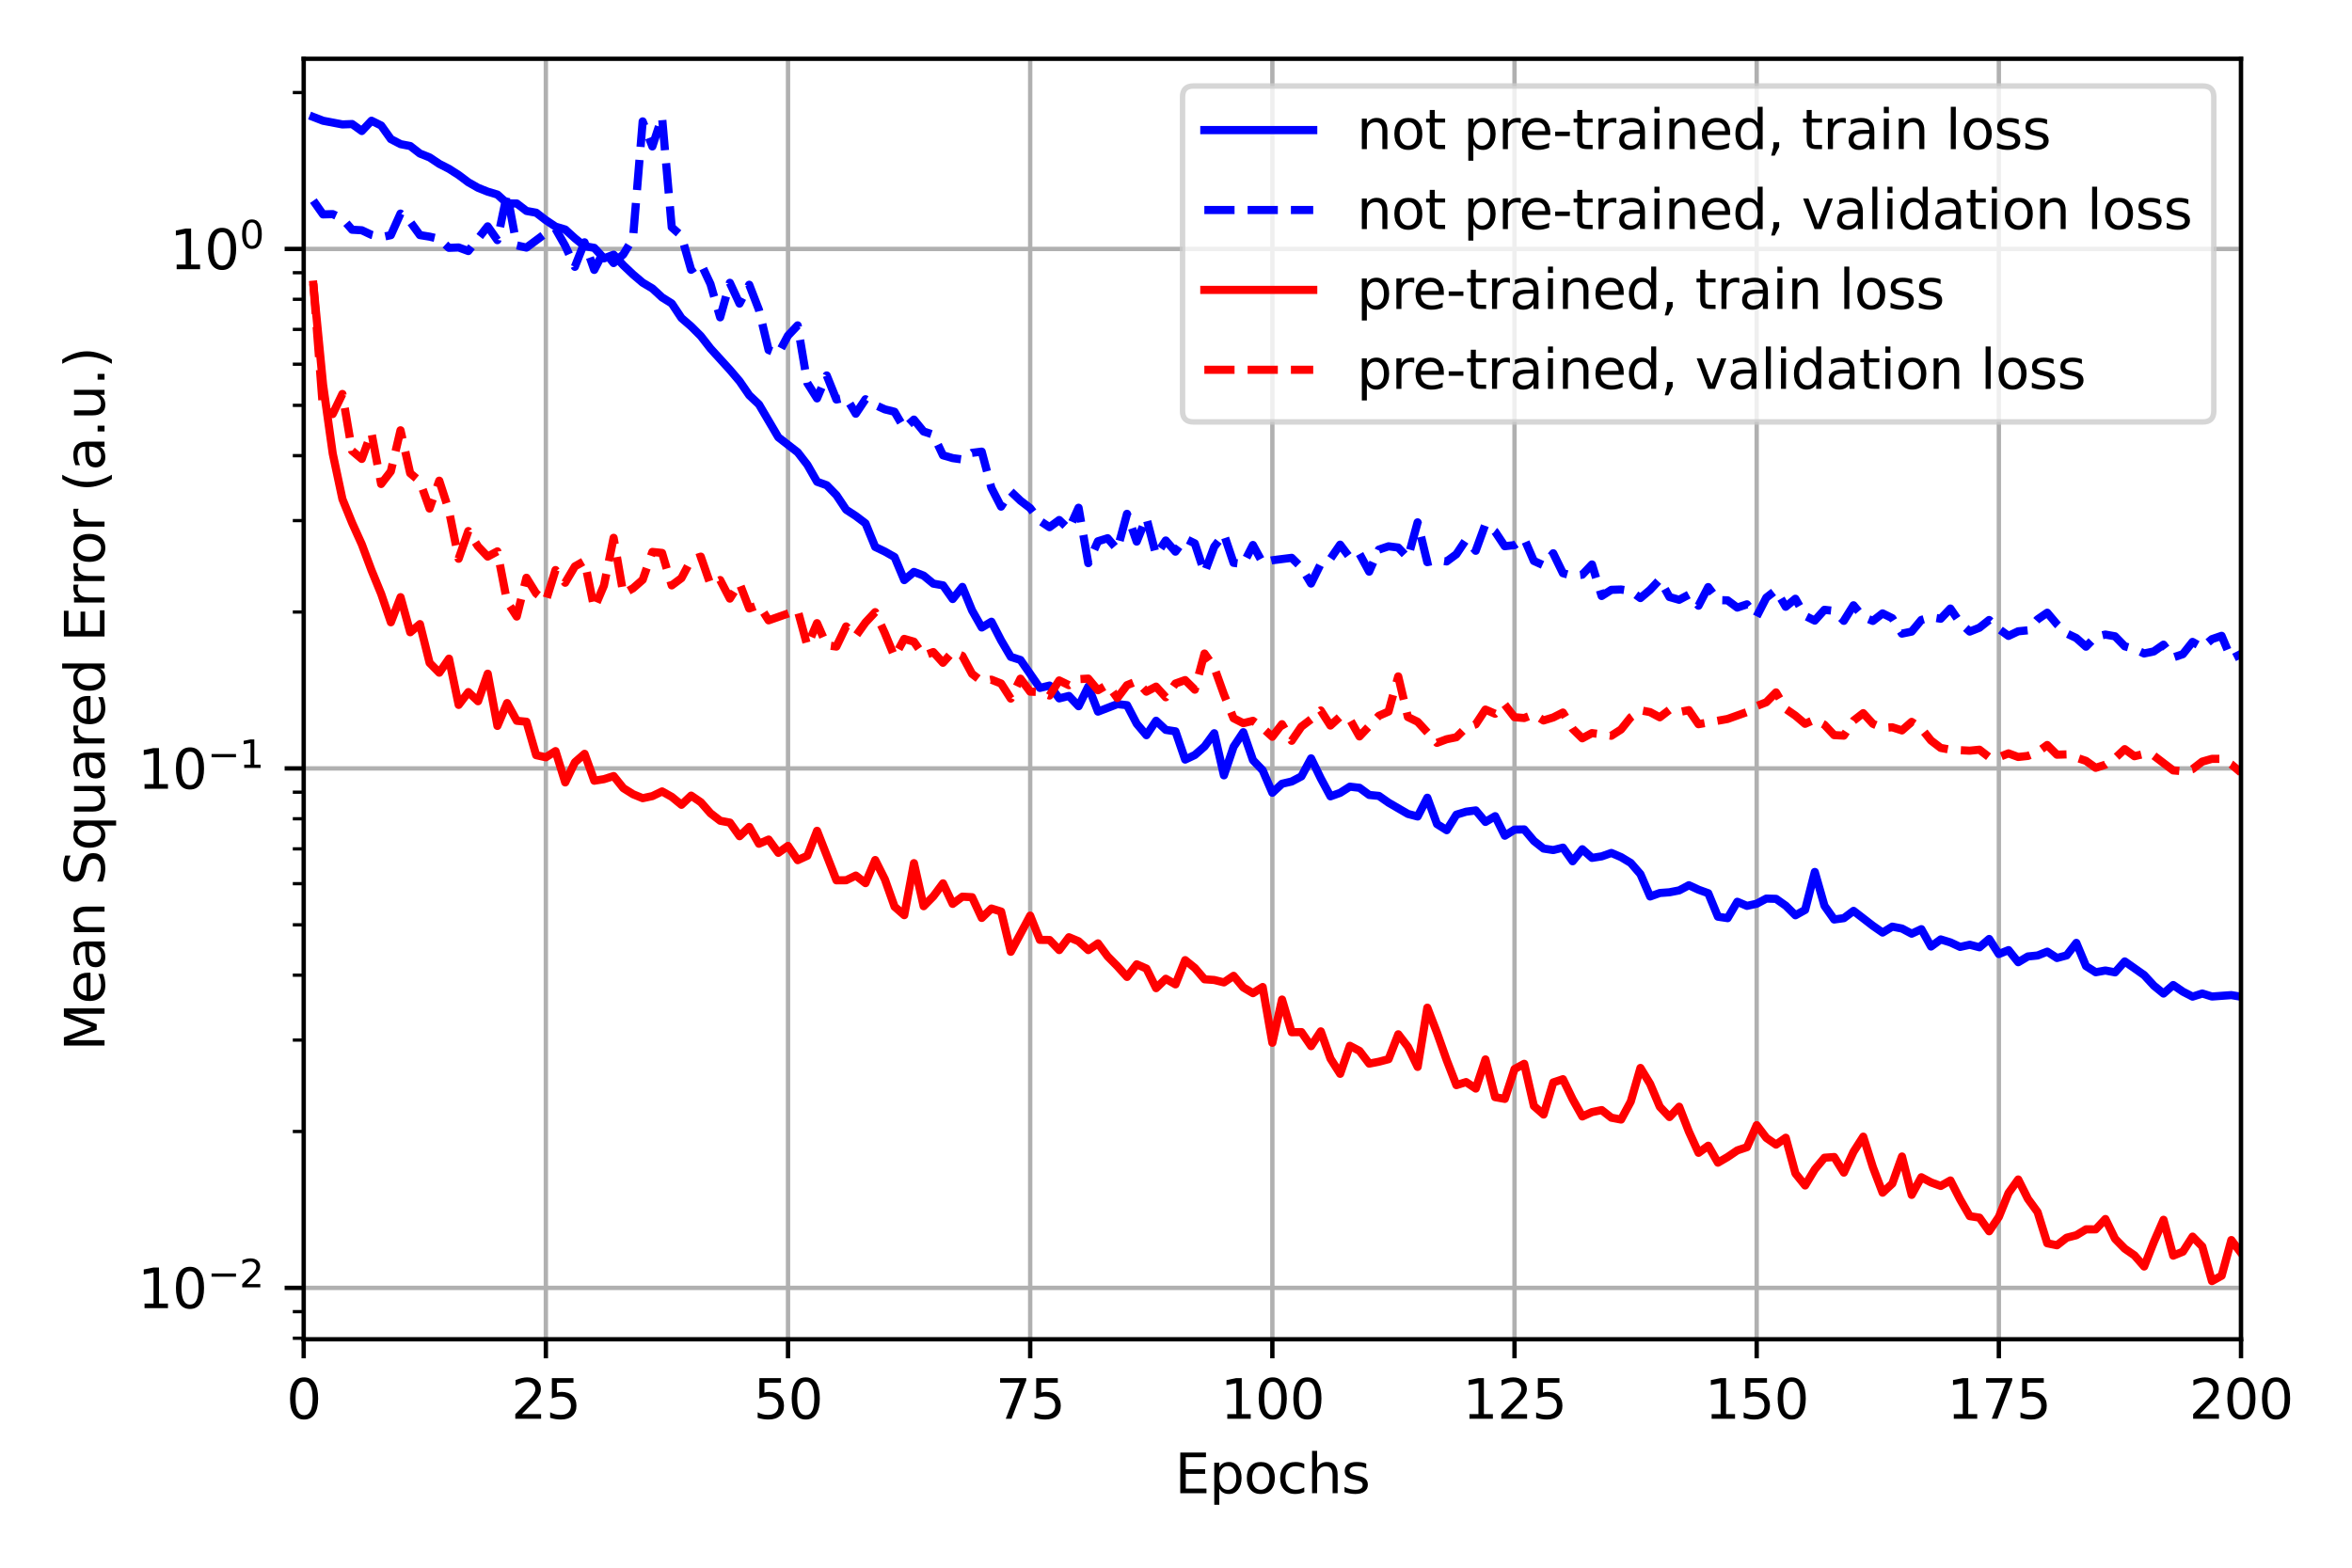 <?xml version="1.0" encoding="utf-8" standalone="no"?>
<!DOCTYPE svg PUBLIC "-//W3C//DTD SVG 1.1//EN"
  "http://www.w3.org/Graphics/SVG/1.1/DTD/svg11.dtd">
<svg xmlns:xlink="http://www.w3.org/1999/xlink" width="432pt" height="288pt" viewBox="0 0 432 288" xmlns="http://www.w3.org/2000/svg" version="1.1">
 <defs>
  <style type="text/css">*{stroke-linejoin: round; stroke-linecap: butt}</style>
 </defs>
 <g id="figure_1">
  <g id="patch_1">
   <path d="M 0 288 
L 432 288 
L 432 0 
L 0 0 
z
" style="fill: #ffffff"/>
  </g>
  <g id="axes_1">
   <g id="patch_2">
    <path d="M 55.779 246.04 
L 411.615 246.04 
L 411.615 10.8 
L 55.779 10.8 
z
" style="fill: #ffffff"/>
   </g>
   <g id="matplotlib.axis_1">
    <g id="xtick_1">
     <g id="line2d_1">
      <path d="M 55.779 246.04 
L 55.779 10.8 
" clip-path="url(#p70e45d0d2c)" style="fill: none; stroke: #b0b0b0; stroke-width: 0.8; stroke-linecap: square"/>
     </g>
     <g id="line2d_2">
      <defs>
       <path id="m545b748996" d="M 0 0 
L 0 3.5 
" style="stroke: #000000; stroke-width: 0.8"/>
      </defs>
      <g>
       <use xlink:href="#m545b748996" x="55.779" y="246.04" style="stroke: #000000; stroke-width: 0.8"/>
      </g>
     </g>
     <g id="text_1">
      <!-- 0 -->
      <g transform="translate(52.598 260.638) scale(0.1 -0.1)">
       <defs>
        <path id="DejaVuSans-30" d="M 2034 4250 
Q 1547 4250 1301 3770 
Q 1056 3291 1056 2328 
Q 1056 1369 1301 889 
Q 1547 409 2034 409 
Q 2525 409 2770 889 
Q 3016 1369 3016 2328 
Q 3016 3291 2770 3770 
Q 2525 4250 2034 4250 
z
M 2034 4750 
Q 2819 4750 3233 4129 
Q 3647 3509 3647 2328 
Q 3647 1150 3233 529 
Q 2819 -91 2034 -91 
Q 1250 -91 836 529 
Q 422 1150 422 2328 
Q 422 3509 836 4129 
Q 1250 4750 2034 4750 
z
" transform="scale(0.016)"/>
       </defs>
       <use xlink:href="#DejaVuSans-30"/>
      </g>
     </g>
    </g>
    <g id="xtick_2">
     <g id="line2d_3">
      <path d="M 100.259 246.04 
L 100.259 10.8 
" clip-path="url(#p70e45d0d2c)" style="fill: none; stroke: #b0b0b0; stroke-width: 0.8; stroke-linecap: square"/>
     </g>
     <g id="line2d_4">
      <g>
       <use xlink:href="#m545b748996" x="100.259" y="246.04" style="stroke: #000000; stroke-width: 0.8"/>
      </g>
     </g>
     <g id="text_2">
      <!-- 25 -->
      <g transform="translate(93.896 260.638) scale(0.1 -0.1)">
       <defs>
        <path id="DejaVuSans-32" d="M 1228 531 
L 3431 531 
L 3431 0 
L 469 0 
L 469 531 
Q 828 903 1448 1529 
Q 2069 2156 2228 2338 
Q 2531 2678 2651 2914 
Q 2772 3150 2772 3378 
Q 2772 3750 2511 3984 
Q 2250 4219 1831 4219 
Q 1534 4219 1204 4116 
Q 875 4013 500 3803 
L 500 4441 
Q 881 4594 1212 4672 
Q 1544 4750 1819 4750 
Q 2544 4750 2975 4387 
Q 3406 4025 3406 3419 
Q 3406 3131 3298 2873 
Q 3191 2616 2906 2266 
Q 2828 2175 2409 1742 
Q 1991 1309 1228 531 
z
" transform="scale(0.016)"/>
        <path id="DejaVuSans-35" d="M 691 4666 
L 3169 4666 
L 3169 4134 
L 1269 4134 
L 1269 2991 
Q 1406 3038 1543 3061 
Q 1681 3084 1819 3084 
Q 2600 3084 3056 2656 
Q 3513 2228 3513 1497 
Q 3513 744 3044 326 
Q 2575 -91 1722 -91 
Q 1428 -91 1123 -41 
Q 819 9 494 109 
L 494 744 
Q 775 591 1075 516 
Q 1375 441 1709 441 
Q 2250 441 2565 725 
Q 2881 1009 2881 1497 
Q 2881 1984 2565 2268 
Q 2250 2553 1709 2553 
Q 1456 2553 1204 2497 
Q 953 2441 691 2322 
L 691 4666 
z
" transform="scale(0.016)"/>
       </defs>
       <use xlink:href="#DejaVuSans-32"/>
       <use xlink:href="#DejaVuSans-35" x="63.623"/>
      </g>
     </g>
    </g>
    <g id="xtick_3">
     <g id="line2d_5">
      <path d="M 144.738 246.04 
L 144.738 10.8 
" clip-path="url(#p70e45d0d2c)" style="fill: none; stroke: #b0b0b0; stroke-width: 0.8; stroke-linecap: square"/>
     </g>
     <g id="line2d_6">
      <g>
       <use xlink:href="#m545b748996" x="144.738" y="246.04" style="stroke: #000000; stroke-width: 0.8"/>
      </g>
     </g>
     <g id="text_3">
      <!-- 50 -->
      <g transform="translate(138.376 260.638) scale(0.1 -0.1)">
       <use xlink:href="#DejaVuSans-35"/>
       <use xlink:href="#DejaVuSans-30" x="63.623"/>
      </g>
     </g>
    </g>
    <g id="xtick_4">
     <g id="line2d_7">
      <path d="M 189.218 246.04 
L 189.218 10.8 
" clip-path="url(#p70e45d0d2c)" style="fill: none; stroke: #b0b0b0; stroke-width: 0.8; stroke-linecap: square"/>
     </g>
     <g id="line2d_8">
      <g>
       <use xlink:href="#m545b748996" x="189.218" y="246.04" style="stroke: #000000; stroke-width: 0.8"/>
      </g>
     </g>
     <g id="text_4">
      <!-- 75 -->
      <g transform="translate(182.855 260.638) scale(0.1 -0.1)">
       <defs>
        <path id="DejaVuSans-37" d="M 525 4666 
L 3525 4666 
L 3525 4397 
L 1831 0 
L 1172 0 
L 2766 4134 
L 525 4134 
L 525 4666 
z
" transform="scale(0.016)"/>
       </defs>
       <use xlink:href="#DejaVuSans-37"/>
       <use xlink:href="#DejaVuSans-35" x="63.623"/>
      </g>
     </g>
    </g>
    <g id="xtick_5">
     <g id="line2d_9">
      <path d="M 233.697 246.04 
L 233.697 10.8 
" clip-path="url(#p70e45d0d2c)" style="fill: none; stroke: #b0b0b0; stroke-width: 0.8; stroke-linecap: square"/>
     </g>
     <g id="line2d_10">
      <g>
       <use xlink:href="#m545b748996" x="233.697" y="246.04" style="stroke: #000000; stroke-width: 0.8"/>
      </g>
     </g>
     <g id="text_5">
      <!-- 100 -->
      <g transform="translate(224.153 260.638) scale(0.1 -0.1)">
       <defs>
        <path id="DejaVuSans-31" d="M 794 531 
L 1825 531 
L 1825 4091 
L 703 3866 
L 703 4441 
L 1819 4666 
L 2450 4666 
L 2450 531 
L 3481 531 
L 3481 0 
L 794 0 
L 794 531 
z
" transform="scale(0.016)"/>
       </defs>
       <use xlink:href="#DejaVuSans-31"/>
       <use xlink:href="#DejaVuSans-30" x="63.623"/>
       <use xlink:href="#DejaVuSans-30" x="127.246"/>
      </g>
     </g>
    </g>
    <g id="xtick_6">
     <g id="line2d_11">
      <path d="M 278.177 246.04 
L 278.177 10.8 
" clip-path="url(#p70e45d0d2c)" style="fill: none; stroke: #b0b0b0; stroke-width: 0.8; stroke-linecap: square"/>
     </g>
     <g id="line2d_12">
      <g>
       <use xlink:href="#m545b748996" x="278.177" y="246.04" style="stroke: #000000; stroke-width: 0.8"/>
      </g>
     </g>
     <g id="text_6">
      <!-- 125 -->
      <g transform="translate(268.633 260.638) scale(0.1 -0.1)">
       <use xlink:href="#DejaVuSans-31"/>
       <use xlink:href="#DejaVuSans-32" x="63.623"/>
       <use xlink:href="#DejaVuSans-35" x="127.246"/>
      </g>
     </g>
    </g>
    <g id="xtick_7">
     <g id="line2d_13">
      <path d="M 322.656 246.04 
L 322.656 10.8 
" clip-path="url(#p70e45d0d2c)" style="fill: none; stroke: #b0b0b0; stroke-width: 0.8; stroke-linecap: square"/>
     </g>
     <g id="line2d_14">
      <g>
       <use xlink:href="#m545b748996" x="322.656" y="246.04" style="stroke: #000000; stroke-width: 0.8"/>
      </g>
     </g>
     <g id="text_7">
      <!-- 150 -->
      <g transform="translate(313.112 260.638) scale(0.1 -0.1)">
       <use xlink:href="#DejaVuSans-31"/>
       <use xlink:href="#DejaVuSans-35" x="63.623"/>
       <use xlink:href="#DejaVuSans-30" x="127.246"/>
      </g>
     </g>
    </g>
    <g id="xtick_8">
     <g id="line2d_15">
      <path d="M 367.136 246.04 
L 367.136 10.8 
" clip-path="url(#p70e45d0d2c)" style="fill: none; stroke: #b0b0b0; stroke-width: 0.8; stroke-linecap: square"/>
     </g>
     <g id="line2d_16">
      <g>
       <use xlink:href="#m545b748996" x="367.136" y="246.04" style="stroke: #000000; stroke-width: 0.8"/>
      </g>
     </g>
     <g id="text_8">
      <!-- 175 -->
      <g transform="translate(357.592 260.638) scale(0.1 -0.1)">
       <use xlink:href="#DejaVuSans-31"/>
       <use xlink:href="#DejaVuSans-37" x="63.623"/>
       <use xlink:href="#DejaVuSans-35" x="127.246"/>
      </g>
     </g>
    </g>
    <g id="xtick_9">
     <g id="line2d_17">
      <path d="M 411.615 246.04 
L 411.615 10.8 
" clip-path="url(#p70e45d0d2c)" style="fill: none; stroke: #b0b0b0; stroke-width: 0.8; stroke-linecap: square"/>
     </g>
     <g id="line2d_18">
      <g>
       <use xlink:href="#m545b748996" x="411.615" y="246.04" style="stroke: #000000; stroke-width: 0.8"/>
      </g>
     </g>
     <g id="text_9">
      <!-- 200 -->
      <g transform="translate(402.071 260.638) scale(0.1 -0.1)">
       <use xlink:href="#DejaVuSans-32"/>
       <use xlink:href="#DejaVuSans-30" x="63.623"/>
       <use xlink:href="#DejaVuSans-30" x="127.246"/>
      </g>
     </g>
    </g>
    <g id="text_10">
     <!-- Epochs -->
     <g transform="translate(215.781 274.317) scale(0.1 -0.1)">
      <defs>
       <path id="DejaVuSans-45" d="M 628 4666 
L 3578 4666 
L 3578 4134 
L 1259 4134 
L 1259 2753 
L 3481 2753 
L 3481 2222 
L 1259 2222 
L 1259 531 
L 3634 531 
L 3634 0 
L 628 0 
L 628 4666 
z
" transform="scale(0.016)"/>
       <path id="DejaVuSans-70" d="M 1159 525 
L 1159 -1331 
L 581 -1331 
L 581 3500 
L 1159 3500 
L 1159 2969 
Q 1341 3281 1617 3432 
Q 1894 3584 2278 3584 
Q 2916 3584 3314 3078 
Q 3713 2572 3713 1747 
Q 3713 922 3314 415 
Q 2916 -91 2278 -91 
Q 1894 -91 1617 61 
Q 1341 213 1159 525 
z
M 3116 1747 
Q 3116 2381 2855 2742 
Q 2594 3103 2138 3103 
Q 1681 3103 1420 2742 
Q 1159 2381 1159 1747 
Q 1159 1113 1420 752 
Q 1681 391 2138 391 
Q 2594 391 2855 752 
Q 3116 1113 3116 1747 
z
" transform="scale(0.016)"/>
       <path id="DejaVuSans-6f" d="M 1959 3097 
Q 1497 3097 1228 2736 
Q 959 2375 959 1747 
Q 959 1119 1226 758 
Q 1494 397 1959 397 
Q 2419 397 2687 759 
Q 2956 1122 2956 1747 
Q 2956 2369 2687 2733 
Q 2419 3097 1959 3097 
z
M 1959 3584 
Q 2709 3584 3137 3096 
Q 3566 2609 3566 1747 
Q 3566 888 3137 398 
Q 2709 -91 1959 -91 
Q 1206 -91 779 398 
Q 353 888 353 1747 
Q 353 2609 779 3096 
Q 1206 3584 1959 3584 
z
" transform="scale(0.016)"/>
       <path id="DejaVuSans-63" d="M 3122 3366 
L 3122 2828 
Q 2878 2963 2633 3030 
Q 2388 3097 2138 3097 
Q 1578 3097 1268 2742 
Q 959 2388 959 1747 
Q 959 1106 1268 751 
Q 1578 397 2138 397 
Q 2388 397 2633 464 
Q 2878 531 3122 666 
L 3122 134 
Q 2881 22 2623 -34 
Q 2366 -91 2075 -91 
Q 1284 -91 818 406 
Q 353 903 353 1747 
Q 353 2603 823 3093 
Q 1294 3584 2113 3584 
Q 2378 3584 2631 3529 
Q 2884 3475 3122 3366 
z
" transform="scale(0.016)"/>
       <path id="DejaVuSans-68" d="M 3513 2113 
L 3513 0 
L 2938 0 
L 2938 2094 
Q 2938 2591 2744 2837 
Q 2550 3084 2163 3084 
Q 1697 3084 1428 2787 
Q 1159 2491 1159 1978 
L 1159 0 
L 581 0 
L 581 4863 
L 1159 4863 
L 1159 2956 
Q 1366 3272 1645 3428 
Q 1925 3584 2291 3584 
Q 2894 3584 3203 3211 
Q 3513 2838 3513 2113 
z
" transform="scale(0.016)"/>
       <path id="DejaVuSans-73" d="M 2834 3397 
L 2834 2853 
Q 2591 2978 2328 3040 
Q 2066 3103 1784 3103 
Q 1356 3103 1142 2972 
Q 928 2841 928 2578 
Q 928 2378 1081 2264 
Q 1234 2150 1697 2047 
L 1894 2003 
Q 2506 1872 2764 1633 
Q 3022 1394 3022 966 
Q 3022 478 2636 193 
Q 2250 -91 1575 -91 
Q 1294 -91 989 -36 
Q 684 19 347 128 
L 347 722 
Q 666 556 975 473 
Q 1284 391 1588 391 
Q 1994 391 2212 530 
Q 2431 669 2431 922 
Q 2431 1156 2273 1281 
Q 2116 1406 1581 1522 
L 1381 1569 
Q 847 1681 609 1914 
Q 372 2147 372 2553 
Q 372 3047 722 3315 
Q 1072 3584 1716 3584 
Q 2034 3584 2315 3537 
Q 2597 3491 2834 3397 
z
" transform="scale(0.016)"/>
      </defs>
      <use xlink:href="#DejaVuSans-45"/>
      <use xlink:href="#DejaVuSans-70" x="63.184"/>
      <use xlink:href="#DejaVuSans-6f" x="126.66"/>
      <use xlink:href="#DejaVuSans-63" x="187.842"/>
      <use xlink:href="#DejaVuSans-68" x="242.822"/>
      <use xlink:href="#DejaVuSans-73" x="306.201"/>
     </g>
    </g>
   </g>
   <g id="matplotlib.axis_2">
    <g id="ytick_1">
     <g id="line2d_19">
      <path d="M 55.779 236.6 
L 411.615 236.6 
" clip-path="url(#p70e45d0d2c)" style="fill: none; stroke: #b0b0b0; stroke-width: 0.8; stroke-linecap: square"/>
     </g>
     <g id="line2d_20">
      <defs>
       <path id="m75c14f06d7" d="M 0 0 
L -3.5 0 
" style="stroke: #000000; stroke-width: 0.8"/>
      </defs>
      <g>
       <use xlink:href="#m75c14f06d7" x="55.779" y="236.6" style="stroke: #000000; stroke-width: 0.8"/>
      </g>
     </g>
     <g id="text_11">
      <!-- $\mathdefault{10^{-2}}$ -->
      <g transform="translate(25.279 240.399) scale(0.1 -0.1)">
       <defs>
        <path id="DejaVuSans-2212" d="M 678 2272 
L 4684 2272 
L 4684 1741 
L 678 1741 
L 678 2272 
z
" transform="scale(0.016)"/>
       </defs>
       <use xlink:href="#DejaVuSans-31" transform="translate(0 0.766)"/>
       <use xlink:href="#DejaVuSans-30" transform="translate(63.623 0.766)"/>
       <use xlink:href="#DejaVuSans-2212" transform="translate(128.203 39.047) scale(0.7)"/>
       <use xlink:href="#DejaVuSans-32" transform="translate(186.855 39.047) scale(0.7)"/>
      </g>
     </g>
    </g>
    <g id="ytick_2">
     <g id="line2d_21">
      <path d="M 55.779 141.167 
L 411.615 141.167 
" clip-path="url(#p70e45d0d2c)" style="fill: none; stroke: #b0b0b0; stroke-width: 0.8; stroke-linecap: square"/>
     </g>
     <g id="line2d_22">
      <g>
       <use xlink:href="#m75c14f06d7" x="55.779" y="141.167" style="stroke: #000000; stroke-width: 0.8"/>
      </g>
     </g>
     <g id="text_12">
      <!-- $\mathdefault{10^{-1}}$ -->
      <g transform="translate(25.279 144.966) scale(0.1 -0.1)">
       <use xlink:href="#DejaVuSans-31" transform="translate(0 0.684)"/>
       <use xlink:href="#DejaVuSans-30" transform="translate(63.623 0.684)"/>
       <use xlink:href="#DejaVuSans-2212" transform="translate(128.203 38.966) scale(0.7)"/>
       <use xlink:href="#DejaVuSans-31" transform="translate(186.855 38.966) scale(0.7)"/>
      </g>
     </g>
    </g>
    <g id="ytick_3">
     <g id="line2d_23">
      <path d="M 55.779 45.734 
L 411.615 45.734 
" clip-path="url(#p70e45d0d2c)" style="fill: none; stroke: #b0b0b0; stroke-width: 0.8; stroke-linecap: square"/>
     </g>
     <g id="line2d_24">
      <g>
       <use xlink:href="#m75c14f06d7" x="55.779" y="45.734" style="stroke: #000000; stroke-width: 0.8"/>
      </g>
     </g>
     <g id="text_13">
      <!-- $\mathdefault{10^{0}}$ -->
      <g transform="translate(31.179 49.533) scale(0.1 -0.1)">
       <use xlink:href="#DejaVuSans-31" transform="translate(0 0.766)"/>
       <use xlink:href="#DejaVuSans-30" transform="translate(63.623 0.766)"/>
       <use xlink:href="#DejaVuSans-30" transform="translate(128.203 39.047) scale(0.7)"/>
      </g>
     </g>
    </g>
    <g id="ytick_4">
     <g id="line2d_25">
      <defs>
       <path id="md3475e8221" d="M 0 0 
L -2 0 
" style="stroke: #000000; stroke-width: 0.6"/>
      </defs>
      <g>
       <use xlink:href="#md3475e8221" x="55.779" y="245.849" style="stroke: #000000; stroke-width: 0.6"/>
      </g>
     </g>
    </g>
    <g id="ytick_5">
     <g id="line2d_26">
      <g>
       <use xlink:href="#md3475e8221" x="55.779" y="240.967" style="stroke: #000000; stroke-width: 0.6"/>
      </g>
     </g>
    </g>
    <g id="ytick_6">
     <g id="line2d_27">
      <g>
       <use xlink:href="#md3475e8221" x="55.779" y="207.872" style="stroke: #000000; stroke-width: 0.6"/>
      </g>
     </g>
    </g>
    <g id="ytick_7">
     <g id="line2d_28">
      <g>
       <use xlink:href="#md3475e8221" x="55.779" y="191.067" style="stroke: #000000; stroke-width: 0.6"/>
      </g>
     </g>
    </g>
    <g id="ytick_8">
     <g id="line2d_29">
      <g>
       <use xlink:href="#md3475e8221" x="55.779" y="179.144" style="stroke: #000000; stroke-width: 0.6"/>
      </g>
     </g>
    </g>
    <g id="ytick_9">
     <g id="line2d_30">
      <g>
       <use xlink:href="#md3475e8221" x="55.779" y="169.895" style="stroke: #000000; stroke-width: 0.6"/>
      </g>
     </g>
    </g>
    <g id="ytick_10">
     <g id="line2d_31">
      <g>
       <use xlink:href="#md3475e8221" x="55.779" y="162.339" style="stroke: #000000; stroke-width: 0.6"/>
      </g>
     </g>
    </g>
    <g id="ytick_11">
     <g id="line2d_32">
      <g>
       <use xlink:href="#md3475e8221" x="55.779" y="155.95" style="stroke: #000000; stroke-width: 0.6"/>
      </g>
     </g>
    </g>
    <g id="ytick_12">
     <g id="line2d_33">
      <g>
       <use xlink:href="#md3475e8221" x="55.779" y="150.415" style="stroke: #000000; stroke-width: 0.6"/>
      </g>
     </g>
    </g>
    <g id="ytick_13">
     <g id="line2d_34">
      <g>
       <use xlink:href="#md3475e8221" x="55.779" y="145.534" style="stroke: #000000; stroke-width: 0.6"/>
      </g>
     </g>
    </g>
    <g id="ytick_14">
     <g id="line2d_35">
      <g>
       <use xlink:href="#md3475e8221" x="55.779" y="112.439" style="stroke: #000000; stroke-width: 0.6"/>
      </g>
     </g>
    </g>
    <g id="ytick_15">
     <g id="line2d_36">
      <g>
       <use xlink:href="#md3475e8221" x="55.779" y="95.634" style="stroke: #000000; stroke-width: 0.6"/>
      </g>
     </g>
    </g>
    <g id="ytick_16">
     <g id="line2d_37">
      <g>
       <use xlink:href="#md3475e8221" x="55.779" y="83.71" style="stroke: #000000; stroke-width: 0.6"/>
      </g>
     </g>
    </g>
    <g id="ytick_17">
     <g id="line2d_38">
      <g>
       <use xlink:href="#md3475e8221" x="55.779" y="74.462" style="stroke: #000000; stroke-width: 0.6"/>
      </g>
     </g>
    </g>
    <g id="ytick_18">
     <g id="line2d_39">
      <g>
       <use xlink:href="#md3475e8221" x="55.779" y="66.905" style="stroke: #000000; stroke-width: 0.6"/>
      </g>
     </g>
    </g>
    <g id="ytick_19">
     <g id="line2d_40">
      <g>
       <use xlink:href="#md3475e8221" x="55.779" y="60.516" style="stroke: #000000; stroke-width: 0.6"/>
      </g>
     </g>
    </g>
    <g id="ytick_20">
     <g id="line2d_41">
      <g>
       <use xlink:href="#md3475e8221" x="55.779" y="54.982" style="stroke: #000000; stroke-width: 0.6"/>
      </g>
     </g>
    </g>
    <g id="ytick_21">
     <g id="line2d_42">
      <g>
       <use xlink:href="#md3475e8221" x="55.779" y="50.1" style="stroke: #000000; stroke-width: 0.6"/>
      </g>
     </g>
    </g>
    <g id="ytick_22">
     <g id="line2d_43">
      <g>
       <use xlink:href="#md3475e8221" x="55.779" y="17.005" style="stroke: #000000; stroke-width: 0.6"/>
      </g>
     </g>
    </g>
    <g id="text_14">
     <!-- Mean Squared Error (a.u.) -->
     <g transform="translate(19.199 193.083) rotate(-90) scale(0.1 -0.1)">
      <defs>
       <path id="DejaVuSans-4d" d="M 628 4666 
L 1569 4666 
L 2759 1491 
L 3956 4666 
L 4897 4666 
L 4897 0 
L 4281 0 
L 4281 4097 
L 3078 897 
L 2444 897 
L 1241 4097 
L 1241 0 
L 628 0 
L 628 4666 
z
" transform="scale(0.016)"/>
       <path id="DejaVuSans-65" d="M 3597 1894 
L 3597 1613 
L 953 1613 
Q 991 1019 1311 708 
Q 1631 397 2203 397 
Q 2534 397 2845 478 
Q 3156 559 3463 722 
L 3463 178 
Q 3153 47 2828 -22 
Q 2503 -91 2169 -91 
Q 1331 -91 842 396 
Q 353 884 353 1716 
Q 353 2575 817 3079 
Q 1281 3584 2069 3584 
Q 2775 3584 3186 3129 
Q 3597 2675 3597 1894 
z
M 3022 2063 
Q 3016 2534 2758 2815 
Q 2500 3097 2075 3097 
Q 1594 3097 1305 2825 
Q 1016 2553 972 2059 
L 3022 2063 
z
" transform="scale(0.016)"/>
       <path id="DejaVuSans-61" d="M 2194 1759 
Q 1497 1759 1228 1600 
Q 959 1441 959 1056 
Q 959 750 1161 570 
Q 1363 391 1709 391 
Q 2188 391 2477 730 
Q 2766 1069 2766 1631 
L 2766 1759 
L 2194 1759 
z
M 3341 1997 
L 3341 0 
L 2766 0 
L 2766 531 
Q 2569 213 2275 61 
Q 1981 -91 1556 -91 
Q 1019 -91 701 211 
Q 384 513 384 1019 
Q 384 1609 779 1909 
Q 1175 2209 1959 2209 
L 2766 2209 
L 2766 2266 
Q 2766 2663 2505 2880 
Q 2244 3097 1772 3097 
Q 1472 3097 1187 3025 
Q 903 2953 641 2809 
L 641 3341 
Q 956 3463 1253 3523 
Q 1550 3584 1831 3584 
Q 2591 3584 2966 3190 
Q 3341 2797 3341 1997 
z
" transform="scale(0.016)"/>
       <path id="DejaVuSans-6e" d="M 3513 2113 
L 3513 0 
L 2938 0 
L 2938 2094 
Q 2938 2591 2744 2837 
Q 2550 3084 2163 3084 
Q 1697 3084 1428 2787 
Q 1159 2491 1159 1978 
L 1159 0 
L 581 0 
L 581 3500 
L 1159 3500 
L 1159 2956 
Q 1366 3272 1645 3428 
Q 1925 3584 2291 3584 
Q 2894 3584 3203 3211 
Q 3513 2838 3513 2113 
z
" transform="scale(0.016)"/>
       <path id="DejaVuSans-20" transform="scale(0.016)"/>
       <path id="DejaVuSans-53" d="M 3425 4513 
L 3425 3897 
Q 3066 4069 2747 4153 
Q 2428 4238 2131 4238 
Q 1616 4238 1336 4038 
Q 1056 3838 1056 3469 
Q 1056 3159 1242 3001 
Q 1428 2844 1947 2747 
L 2328 2669 
Q 3034 2534 3370 2195 
Q 3706 1856 3706 1288 
Q 3706 609 3251 259 
Q 2797 -91 1919 -91 
Q 1588 -91 1214 -16 
Q 841 59 441 206 
L 441 856 
Q 825 641 1194 531 
Q 1563 422 1919 422 
Q 2459 422 2753 634 
Q 3047 847 3047 1241 
Q 3047 1584 2836 1778 
Q 2625 1972 2144 2069 
L 1759 2144 
Q 1053 2284 737 2584 
Q 422 2884 422 3419 
Q 422 4038 858 4394 
Q 1294 4750 2059 4750 
Q 2388 4750 2728 4690 
Q 3069 4631 3425 4513 
z
" transform="scale(0.016)"/>
       <path id="DejaVuSans-71" d="M 947 1747 
Q 947 1113 1208 752 
Q 1469 391 1925 391 
Q 2381 391 2643 752 
Q 2906 1113 2906 1747 
Q 2906 2381 2643 2742 
Q 2381 3103 1925 3103 
Q 1469 3103 1208 2742 
Q 947 2381 947 1747 
z
M 2906 525 
Q 2725 213 2448 61 
Q 2172 -91 1784 -91 
Q 1150 -91 751 415 
Q 353 922 353 1747 
Q 353 2572 751 3078 
Q 1150 3584 1784 3584 
Q 2172 3584 2448 3432 
Q 2725 3281 2906 2969 
L 2906 3500 
L 3481 3500 
L 3481 -1331 
L 2906 -1331 
L 2906 525 
z
" transform="scale(0.016)"/>
       <path id="DejaVuSans-75" d="M 544 1381 
L 544 3500 
L 1119 3500 
L 1119 1403 
Q 1119 906 1312 657 
Q 1506 409 1894 409 
Q 2359 409 2629 706 
Q 2900 1003 2900 1516 
L 2900 3500 
L 3475 3500 
L 3475 0 
L 2900 0 
L 2900 538 
Q 2691 219 2414 64 
Q 2138 -91 1772 -91 
Q 1169 -91 856 284 
Q 544 659 544 1381 
z
M 1991 3584 
L 1991 3584 
z
" transform="scale(0.016)"/>
       <path id="DejaVuSans-72" d="M 2631 2963 
Q 2534 3019 2420 3045 
Q 2306 3072 2169 3072 
Q 1681 3072 1420 2755 
Q 1159 2438 1159 1844 
L 1159 0 
L 581 0 
L 581 3500 
L 1159 3500 
L 1159 2956 
Q 1341 3275 1631 3429 
Q 1922 3584 2338 3584 
Q 2397 3584 2469 3576 
Q 2541 3569 2628 3553 
L 2631 2963 
z
" transform="scale(0.016)"/>
       <path id="DejaVuSans-64" d="M 2906 2969 
L 2906 4863 
L 3481 4863 
L 3481 0 
L 2906 0 
L 2906 525 
Q 2725 213 2448 61 
Q 2172 -91 1784 -91 
Q 1150 -91 751 415 
Q 353 922 353 1747 
Q 353 2572 751 3078 
Q 1150 3584 1784 3584 
Q 2172 3584 2448 3432 
Q 2725 3281 2906 2969 
z
M 947 1747 
Q 947 1113 1208 752 
Q 1469 391 1925 391 
Q 2381 391 2643 752 
Q 2906 1113 2906 1747 
Q 2906 2381 2643 2742 
Q 2381 3103 1925 3103 
Q 1469 3103 1208 2742 
Q 947 2381 947 1747 
z
" transform="scale(0.016)"/>
       <path id="DejaVuSans-28" d="M 1984 4856 
Q 1566 4138 1362 3434 
Q 1159 2731 1159 2009 
Q 1159 1288 1364 580 
Q 1569 -128 1984 -844 
L 1484 -844 
Q 1016 -109 783 600 
Q 550 1309 550 2009 
Q 550 2706 781 3412 
Q 1013 4119 1484 4856 
L 1984 4856 
z
" transform="scale(0.016)"/>
       <path id="DejaVuSans-2e" d="M 684 794 
L 1344 794 
L 1344 0 
L 684 0 
L 684 794 
z
" transform="scale(0.016)"/>
       <path id="DejaVuSans-29" d="M 513 4856 
L 1013 4856 
Q 1481 4119 1714 3412 
Q 1947 2706 1947 2009 
Q 1947 1309 1714 600 
Q 1481 -109 1013 -844 
L 513 -844 
Q 928 -128 1133 580 
Q 1338 1288 1338 2009 
Q 1338 2731 1133 3434 
Q 928 4138 513 4856 
z
" transform="scale(0.016)"/>
      </defs>
      <use xlink:href="#DejaVuSans-4d"/>
      <use xlink:href="#DejaVuSans-65" x="86.279"/>
      <use xlink:href="#DejaVuSans-61" x="147.803"/>
      <use xlink:href="#DejaVuSans-6e" x="209.082"/>
      <use xlink:href="#DejaVuSans-20" x="272.461"/>
      <use xlink:href="#DejaVuSans-53" x="304.248"/>
      <use xlink:href="#DejaVuSans-71" x="367.725"/>
      <use xlink:href="#DejaVuSans-75" x="431.201"/>
      <use xlink:href="#DejaVuSans-61" x="494.58"/>
      <use xlink:href="#DejaVuSans-72" x="555.859"/>
      <use xlink:href="#DejaVuSans-65" x="594.723"/>
      <use xlink:href="#DejaVuSans-64" x="656.246"/>
      <use xlink:href="#DejaVuSans-20" x="719.723"/>
      <use xlink:href="#DejaVuSans-45" x="751.51"/>
      <use xlink:href="#DejaVuSans-72" x="814.693"/>
      <use xlink:href="#DejaVuSans-72" x="854.057"/>
      <use xlink:href="#DejaVuSans-6f" x="892.92"/>
      <use xlink:href="#DejaVuSans-72" x="954.102"/>
      <use xlink:href="#DejaVuSans-20" x="995.215"/>
      <use xlink:href="#DejaVuSans-28" x="1027.002"/>
      <use xlink:href="#DejaVuSans-61" x="1066.016"/>
      <use xlink:href="#DejaVuSans-2e" x="1127.295"/>
      <use xlink:href="#DejaVuSans-75" x="1159.082"/>
      <use xlink:href="#DejaVuSans-2e" x="1222.461"/>
      <use xlink:href="#DejaVuSans-29" x="1254.248"/>
     </g>
    </g>
   </g>
   <g id="line2d_44">
    <path d="M 57.558 21.493 
L 59.337 22.183 
L 62.896 22.86 
L 64.675 22.79 
L 66.454 24.068 
L 68.233 22.179 
L 70.013 23.059 
L 71.792 25.553 
L 73.571 26.48 
L 75.35 26.825 
L 77.129 28.208 
L 78.908 28.919 
L 80.688 30.107 
L 82.467 31.015 
L 84.246 32.153 
L 86.025 33.488 
L 87.804 34.5 
L 89.584 35.213 
L 91.363 35.745 
L 93.142 37.369 
L 94.921 37.386 
L 96.7 38.752 
L 98.479 39.078 
L 100.259 40.448 
L 102.038 41.632 
L 103.817 42.165 
L 105.596 43.779 
L 107.375 45.224 
L 109.154 45.534 
L 110.934 47.465 
L 112.713 46.789 
L 114.492 48.739 
L 116.271 50.424 
L 118.05 51.934 
L 119.83 52.993 
L 121.609 54.637 
L 123.388 55.75 
L 125.167 58.428 
L 126.946 59.965 
L 128.725 61.744 
L 130.505 64.033 
L 134.063 67.938 
L 135.842 70.033 
L 137.621 72.611 
L 139.401 74.294 
L 142.959 80.333 
L 146.517 83.094 
L 148.296 85.396 
L 150.076 88.505 
L 151.855 89.143 
L 153.634 90.971 
L 155.413 93.636 
L 157.192 94.798 
L 158.972 96.146 
L 160.751 100.477 
L 162.53 101.328 
L 164.309 102.338 
L 166.088 106.571 
L 167.867 105.067 
L 169.647 105.75 
L 171.426 107.22 
L 173.205 107.532 
L 174.984 110.05 
L 176.763 107.821 
L 178.542 112.142 
L 180.322 115.275 
L 182.101 114.218 
L 183.88 117.653 
L 185.659 120.676 
L 187.438 121.244 
L 190.997 126.376 
L 192.776 125.948 
L 194.555 128.3 
L 196.334 127.854 
L 198.113 129.74 
L 199.893 126.126 
L 201.672 130.733 
L 205.23 129.353 
L 207.009 129.548 
L 208.789 132.957 
L 210.568 135.062 
L 212.347 132.41 
L 214.126 134.086 
L 215.905 134.356 
L 217.684 139.544 
L 219.464 138.7 
L 221.243 137.135 
L 223.022 134.703 
L 224.801 142.437 
L 226.58 137.187 
L 228.36 134.511 
L 230.139 139.651 
L 231.918 141.511 
L 233.697 145.634 
L 235.476 143.983 
L 237.255 143.566 
L 239.035 142.629 
L 240.814 139.323 
L 242.593 142.997 
L 244.372 146.293 
L 246.151 145.655 
L 247.93 144.52 
L 249.71 144.728 
L 251.489 146.039 
L 253.268 146.215 
L 255.047 147.462 
L 258.606 149.529 
L 260.385 149.998 
L 262.164 146.55 
L 263.943 151.392 
L 265.722 152.513 
L 267.501 149.66 
L 269.281 149.118 
L 271.06 148.881 
L 272.839 150.996 
L 274.618 149.941 
L 276.397 153.527 
L 278.177 152.412 
L 279.956 152.375 
L 281.735 154.485 
L 283.514 155.892 
L 285.293 156.164 
L 287.072 155.719 
L 288.852 158.222 
L 290.631 156.018 
L 292.41 157.599 
L 294.189 157.321 
L 295.968 156.698 
L 297.748 157.461 
L 299.527 158.533 
L 301.306 160.588 
L 303.085 164.692 
L 304.864 164.055 
L 306.643 163.92 
L 308.423 163.573 
L 310.202 162.626 
L 311.981 163.452 
L 313.76 164.093 
L 315.539 168.403 
L 317.318 168.674 
L 319.098 165.665 
L 320.877 166.419 
L 322.656 166.021 
L 324.435 165.077 
L 326.214 165.127 
L 327.994 166.384 
L 329.773 168.147 
L 331.552 167.16 
L 333.331 160.187 
L 335.11 166.405 
L 336.889 168.921 
L 338.669 168.673 
L 340.448 167.338 
L 344.006 170.086 
L 345.785 171.32 
L 347.565 170.232 
L 349.344 170.583 
L 351.123 171.529 
L 352.902 170.698 
L 354.681 173.886 
L 356.46 172.583 
L 358.24 173.132 
L 360.019 173.957 
L 361.798 173.557 
L 363.577 174.027 
L 365.356 172.5 
L 367.136 175.264 
L 368.915 174.547 
L 370.694 176.767 
L 372.473 175.712 
L 374.252 175.532 
L 376.031 174.829 
L 377.811 175.994 
L 379.59 175.514 
L 381.369 173.217 
L 383.148 177.483 
L 384.927 178.61 
L 386.706 178.291 
L 388.486 178.629 
L 390.265 176.626 
L 393.823 179.138 
L 395.602 181.07 
L 397.382 182.525 
L 399.161 180.96 
L 400.94 182.177 
L 402.719 183.092 
L 404.498 182.521 
L 406.277 183.071 
L 409.836 182.813 
L 411.615 183.11 
L 411.615 183.11 
" clip-path="url(#p70e45d0d2c)" style="fill: none; stroke: #0000ff; stroke-width: 1.5; stroke-linecap: square"/>
   </g>
   <g id="line2d_45">
    <path d="M 57.549 36.861 
L 59.328 39.385 
L 61.107 39.336 
L 62.887 40.146 
L 64.666 42.203 
L 66.445 42.301 
L 68.224 43.137 
L 70.003 43.578 
L 71.783 43.204 
L 73.562 39.237 
L 75.341 40.746 
L 77.12 43.186 
L 78.899 43.475 
L 80.678 43.892 
L 82.458 45.53 
L 84.237 45.463 
L 86.016 46.117 
L 89.574 41.583 
L 91.354 44.117 
L 93.133 35.605 
L 94.912 45.079 
L 96.691 45.486 
L 100.249 42.841 
L 102.029 42.017 
L 103.808 45.149 
L 105.587 49.015 
L 107.366 44.514 
L 109.145 49.581 
L 110.924 46.129 
L 112.704 48.324 
L 114.483 46.735 
L 116.262 43.817 
L 118.041 22.303 
L 119.82 26.9 
L 121.6 21.493 
L 123.379 41.757 
L 125.158 43.324 
L 126.937 49.558 
L 128.716 48.39 
L 130.495 52.18 
L 132.275 58.299 
L 134.054 51.956 
L 135.833 55.771 
L 137.612 52.311 
L 139.391 56.9 
L 141.171 64.299 
L 142.95 64.981 
L 144.729 61.661 
L 146.508 59.773 
L 148.287 70.363 
L 150.066 73.186 
L 151.846 68.974 
L 153.625 73.396 
L 155.404 73.014 
L 157.183 76.006 
L 158.962 73.346 
L 160.742 74.397 
L 162.521 75.203 
L 164.3 75.646 
L 166.079 78.693 
L 167.858 77.085 
L 169.637 79.268 
L 171.417 79.858 
L 173.196 83.641 
L 174.975 84.16 
L 176.754 84.411 
L 178.533 83.193 
L 180.312 82.969 
L 182.092 89.627 
L 183.871 93.073 
L 185.65 90.292 
L 187.429 91.981 
L 189.208 93.338 
L 190.988 95.671 
L 192.767 96.849 
L 194.546 95.533 
L 196.325 97.24 
L 198.104 93.278 
L 199.883 103.455 
L 201.663 99.437 
L 203.442 98.878 
L 205.221 100.955 
L 207 94.395 
L 208.779 99.493 
L 210.559 95.116 
L 212.338 101.98 
L 214.117 99.295 
L 215.896 101.344 
L 217.675 98.952 
L 219.454 99.826 
L 221.234 105.226 
L 223.013 100.451 
L 224.792 98.116 
L 226.571 103.394 
L 228.35 103.631 
L 230.13 100.122 
L 231.909 103.389 
L 233.688 102.929 
L 237.246 102.48 
L 239.025 104.241 
L 240.805 107.204 
L 242.584 103.587 
L 244.363 102.652 
L 246.142 100.062 
L 247.921 102.423 
L 249.7 101.739 
L 251.48 105.015 
L 253.259 100.97 
L 255.038 100.361 
L 256.817 100.592 
L 258.596 102.477 
L 260.376 95.961 
L 262.155 103.276 
L 263.934 102.878 
L 265.713 103.14 
L 267.492 101.82 
L 269.271 99.154 
L 271.051 101.184 
L 272.83 96.305 
L 274.609 97.66 
L 276.388 100.343 
L 278.167 100.146 
L 279.947 98.945 
L 281.726 103.048 
L 283.505 103.855 
L 285.284 101.641 
L 287.063 105.295 
L 288.842 105.778 
L 290.622 105.576 
L 292.401 103.697 
L 294.18 109.49 
L 295.959 108.359 
L 297.738 108.302 
L 299.518 108.579 
L 301.297 109.874 
L 303.076 108.368 
L 304.855 106.458 
L 306.634 109.677 
L 308.413 110.189 
L 310.193 109.246 
L 311.972 111.273 
L 313.751 107.852 
L 315.53 110.241 
L 317.309 110.288 
L 319.088 111.619 
L 320.868 111.025 
L 322.647 113.261 
L 324.426 109.793 
L 326.205 108.413 
L 327.984 111.467 
L 329.764 109.997 
L 331.543 113.136 
L 333.322 114.01 
L 335.101 112.028 
L 336.88 112.227 
L 338.659 114.056 
L 340.439 111.198 
L 342.218 113.339 
L 343.997 114.069 
L 345.776 112.686 
L 347.555 113.564 
L 349.335 116.401 
L 351.114 116.034 
L 352.893 113.893 
L 354.672 113.374 
L 356.451 113.671 
L 358.23 111.795 
L 360.01 114.389 
L 361.789 116.029 
L 363.568 115.319 
L 365.347 113.901 
L 367.126 115.533 
L 368.906 116.825 
L 370.685 115.979 
L 372.464 115.798 
L 374.243 113.791 
L 376.022 112.561 
L 377.801 114.672 
L 379.581 116.365 
L 381.36 117.214 
L 383.139 118.803 
L 384.918 116.982 
L 386.697 116.577 
L 388.476 116.894 
L 390.256 118.73 
L 392.035 119.232 
L 393.814 120.048 
L 395.593 119.674 
L 397.372 118.43 
L 399.152 120.776 
L 400.931 120.182 
L 402.71 117.928 
L 404.489 118.929 
L 406.268 117.421 
L 408.047 116.808 
L 409.827 121.037 
L 411.606 120.138 
L 411.606 120.138 
" clip-path="url(#p70e45d0d2c)" style="fill: none; stroke-dasharray: 5.55,2.4; stroke-dashoffset: 0; stroke: #0000ff; stroke-width: 1.5"/>
   </g>
   <g id="line2d_46">
    <path d="M 57.558 52.303 
L 59.337 70.65 
L 61.117 83.343 
L 62.896 91.69 
L 64.675 96.066 
L 66.454 100.006 
L 68.233 104.765 
L 70.013 109.108 
L 71.792 114.319 
L 73.571 109.707 
L 75.35 116.151 
L 77.129 114.654 
L 78.908 121.779 
L 80.688 123.579 
L 82.467 121.004 
L 84.246 129.495 
L 86.025 127.146 
L 87.804 128.825 
L 89.584 123.766 
L 91.363 133.356 
L 93.142 129.16 
L 94.921 132.414 
L 96.7 132.593 
L 98.479 138.733 
L 100.259 139.12 
L 102.038 137.988 
L 103.817 143.736 
L 105.596 140.039 
L 107.375 138.487 
L 109.154 143.424 
L 110.934 143.138 
L 112.713 142.573 
L 114.492 144.791 
L 116.271 145.907 
L 118.05 146.634 
L 119.83 146.252 
L 121.609 145.393 
L 123.388 146.392 
L 125.167 147.847 
L 126.946 146.164 
L 128.725 147.384 
L 130.505 149.41 
L 132.284 150.783 
L 134.063 151.12 
L 135.842 153.619 
L 137.621 151.915 
L 139.401 155.003 
L 141.18 154.236 
L 142.959 156.671 
L 144.738 155.397 
L 146.517 158.022 
L 148.296 157.201 
L 150.076 152.63 
L 153.634 161.723 
L 155.413 161.71 
L 157.192 160.854 
L 158.972 162.238 
L 160.751 157.999 
L 162.53 161.547 
L 164.309 166.567 
L 166.088 168.122 
L 167.867 158.57 
L 169.647 166.477 
L 171.426 164.669 
L 173.205 162.281 
L 174.984 166.053 
L 176.763 164.729 
L 178.542 164.825 
L 180.322 168.636 
L 182.101 166.908 
L 183.88 167.462 
L 185.659 174.85 
L 189.218 168.212 
L 190.997 172.662 
L 192.776 172.683 
L 194.555 174.539 
L 196.334 172.178 
L 198.113 172.924 
L 199.893 174.541 
L 201.672 173.305 
L 203.451 175.702 
L 205.23 177.503 
L 207.009 179.469 
L 208.789 177.155 
L 210.568 177.936 
L 212.347 181.533 
L 214.126 179.81 
L 215.905 180.838 
L 217.684 176.389 
L 219.464 177.827 
L 221.243 179.907 
L 223.022 180.034 
L 224.801 180.477 
L 226.58 179.27 
L 228.36 181.404 
L 230.139 182.454 
L 231.918 181.324 
L 233.697 191.567 
L 235.476 183.629 
L 237.255 189.63 
L 239.035 189.606 
L 240.814 192.187 
L 242.593 189.472 
L 244.372 194.476 
L 246.151 197.268 
L 247.93 192.12 
L 249.71 193.065 
L 251.489 195.398 
L 253.268 195.048 
L 255.047 194.582 
L 256.826 190.009 
L 258.606 192.326 
L 260.385 195.999 
L 262.164 185.122 
L 263.943 189.735 
L 265.722 194.769 
L 267.501 199.349 
L 269.281 198.789 
L 271.06 199.982 
L 272.839 194.628 
L 274.618 201.556 
L 276.397 201.874 
L 278.177 196.401 
L 279.956 195.432 
L 281.735 203.179 
L 283.514 204.75 
L 285.293 198.854 
L 287.072 198.261 
L 288.852 201.934 
L 290.631 205.107 
L 292.41 204.302 
L 294.189 203.936 
L 295.968 205.333 
L 297.748 205.675 
L 299.527 202.367 
L 301.306 196.196 
L 303.085 199.118 
L 304.864 203.325 
L 306.643 205.21 
L 308.423 203.317 
L 310.202 207.89 
L 311.981 211.781 
L 313.76 210.484 
L 315.539 213.594 
L 317.318 212.553 
L 319.098 211.343 
L 320.877 210.746 
L 322.656 206.703 
L 324.435 209.044 
L 326.214 210.277 
L 327.994 209.015 
L 329.773 215.568 
L 331.552 217.782 
L 333.331 214.825 
L 335.11 212.686 
L 336.889 212.556 
L 338.669 215.42 
L 340.448 211.59 
L 342.227 208.816 
L 344.006 214.445 
L 345.785 219.105 
L 347.565 217.442 
L 349.344 212.46 
L 351.123 219.509 
L 352.902 216.273 
L 354.681 217.221 
L 356.46 217.87 
L 358.24 216.863 
L 360.019 220.34 
L 361.798 223.419 
L 363.577 223.695 
L 365.356 226.196 
L 367.136 223.559 
L 368.915 219.166 
L 370.694 216.685 
L 372.473 220.239 
L 374.252 222.677 
L 376.031 228.404 
L 377.811 228.767 
L 379.59 227.382 
L 381.369 226.923 
L 383.148 225.843 
L 384.927 225.846 
L 386.706 223.946 
L 388.486 227.583 
L 390.265 229.396 
L 392.044 230.625 
L 393.823 232.669 
L 395.602 228.179 
L 397.382 224.088 
L 399.161 230.675 
L 400.94 229.947 
L 402.719 227.177 
L 404.498 228.991 
L 406.277 235.347 
L 408.057 234.361 
L 409.836 227.813 
L 411.615 230.159 
L 411.615 230.159 
" clip-path="url(#p70e45d0d2c)" style="fill: none; stroke: #ff0000; stroke-width: 1.5; stroke-linecap: square"/>
   </g>
   <g id="line2d_47">
    <path d="M 57.549 52.113 
L 59.328 75.132 
L 61.107 76.064 
L 62.887 72.377 
L 64.666 82.818 
L 66.445 84.31 
L 68.224 79.478 
L 70.003 88.913 
L 71.783 86.6 
L 73.562 79.048 
L 75.341 86.936 
L 77.12 88.437 
L 78.899 93.422 
L 80.678 88.308 
L 82.458 93.776 
L 84.237 102.651 
L 86.016 97.561 
L 87.795 100.376 
L 89.574 102.247 
L 91.354 101.29 
L 93.133 110.52 
L 94.912 113.264 
L 96.691 106.141 
L 98.47 109.015 
L 100.249 110.433 
L 102.029 104.723 
L 103.808 107.056 
L 105.587 104.054 
L 107.366 103.046 
L 109.145 111.749 
L 110.924 107.572 
L 112.704 98.803 
L 114.483 109.066 
L 116.262 108.077 
L 118.041 106.516 
L 119.82 101.396 
L 121.6 101.578 
L 123.379 107.539 
L 125.158 106.212 
L 126.937 102.855 
L 128.716 102.258 
L 130.495 107.394 
L 132.275 106.559 
L 134.054 109.972 
L 135.833 107.158 
L 137.612 111.779 
L 139.391 111.136 
L 141.171 113.963 
L 146.508 112.093 
L 148.287 118.649 
L 150.066 114.48 
L 151.846 118.539 
L 153.625 118.781 
L 155.404 115.082 
L 157.183 116.858 
L 158.962 114.363 
L 160.742 112.459 
L 162.521 116.326 
L 164.3 120.652 
L 166.079 117.372 
L 167.858 117.882 
L 169.637 120.456 
L 171.417 119.791 
L 173.196 121.757 
L 174.975 119.751 
L 176.754 120.484 
L 178.533 123.787 
L 180.312 125.162 
L 182.092 124.864 
L 183.871 125.567 
L 185.65 128.336 
L 187.429 124.682 
L 189.208 127.06 
L 190.988 127.129 
L 192.767 127.774 
L 194.546 125.003 
L 196.325 125.871 
L 198.104 124.767 
L 199.883 124.666 
L 201.663 126.8 
L 203.442 125.774 
L 205.221 128.235 
L 207 125.873 
L 208.779 125.159 
L 210.559 127.066 
L 212.338 126.139 
L 214.117 128.093 
L 215.896 125.572 
L 217.675 124.939 
L 219.454 126.7 
L 221.234 120.06 
L 223.013 122.58 
L 224.792 127.534 
L 226.571 131.949 
L 228.35 132.855 
L 230.13 132.421 
L 231.909 133.734 
L 233.688 135.348 
L 235.467 133.043 
L 237.246 136.09 
L 239.025 133.5 
L 240.805 132.138 
L 242.584 130.52 
L 244.363 133.288 
L 246.142 131.668 
L 247.921 132.133 
L 249.7 135.288 
L 253.259 131.497 
L 255.038 130.717 
L 256.817 124.264 
L 258.596 131.73 
L 260.376 132.594 
L 263.934 136.47 
L 265.713 135.806 
L 267.492 135.44 
L 269.271 133.68 
L 271.051 133.067 
L 272.83 130.358 
L 274.609 131.122 
L 276.388 129.444 
L 278.167 131.753 
L 279.947 131.91 
L 281.726 131.228 
L 283.505 132.353 
L 285.284 131.806 
L 287.063 130.904 
L 288.842 133.886 
L 290.622 135.634 
L 292.401 134.679 
L 295.959 135.162 
L 297.738 134.015 
L 299.518 131.783 
L 301.297 130.485 
L 303.076 130.827 
L 304.855 131.776 
L 306.634 130.401 
L 308.413 130.828 
L 310.193 130.459 
L 311.972 133.042 
L 317.309 132.082 
L 320.868 130.811 
L 322.647 129.703 
L 324.426 129.011 
L 326.205 127.206 
L 327.984 130.227 
L 329.764 131.463 
L 331.543 132.971 
L 333.322 132.183 
L 335.101 133.151 
L 336.88 135.046 
L 338.659 135.14 
L 340.439 132.397 
L 342.218 131.016 
L 343.997 132.963 
L 345.776 133.721 
L 347.555 133.608 
L 349.335 134.183 
L 351.114 132.62 
L 352.893 133.814 
L 354.672 136.034 
L 356.451 137.396 
L 358.23 137.73 
L 361.789 137.91 
L 363.568 137.727 
L 365.347 139.1 
L 367.126 139.107 
L 368.906 138.403 
L 370.685 139.065 
L 372.464 138.871 
L 374.243 138.173 
L 376.022 136.867 
L 377.801 138.643 
L 379.581 138.589 
L 383.139 139.779 
L 384.918 141.056 
L 386.697 140.485 
L 388.476 139.293 
L 390.256 137.625 
L 392.035 138.926 
L 393.814 138.498 
L 395.593 138.821 
L 399.152 141.532 
L 400.931 141.675 
L 402.71 141.291 
L 404.489 139.916 
L 406.268 139.41 
L 408.047 139.409 
L 409.827 140.421 
L 411.606 141.924 
L 411.606 141.924 
" clip-path="url(#p70e45d0d2c)" style="fill: none; stroke-dasharray: 5.55,2.4; stroke-dashoffset: 0; stroke: #ff0000; stroke-width: 1.5"/>
   </g>
   <g id="patch_3">
    <path d="M 55.779 246.04 
L 55.779 10.8 
" style="fill: none; stroke: #000000; stroke-width: 0.8; stroke-linejoin: miter; stroke-linecap: square"/>
   </g>
   <g id="patch_4">
    <path d="M 411.615 246.04 
L 411.615 10.8 
" style="fill: none; stroke: #000000; stroke-width: 0.8; stroke-linejoin: miter; stroke-linecap: square"/>
   </g>
   <g id="patch_5">
    <path d="M 55.779 246.04 
L 411.615 246.04 
" style="fill: none; stroke: #000000; stroke-width: 0.8; stroke-linejoin: miter; stroke-linecap: square"/>
   </g>
   <g id="patch_6">
    <path d="M 55.779 10.8 
L 411.615 10.8 
" style="fill: none; stroke: #000000; stroke-width: 0.8; stroke-linejoin: miter; stroke-linecap: square"/>
   </g>
   <g id="legend_1">
    <g id="patch_7">
     <path d="M 219.204 77.513 
L 404.615 77.513 
Q 406.615 77.513 406.615 75.513 
L 406.615 17.8 
Q 406.615 15.8 404.615 15.8 
L 219.204 15.8 
Q 217.204 15.8 217.204 17.8 
L 217.204 75.513 
Q 217.204 77.513 219.204 77.513 
z
" style="fill: #ffffff; opacity: 0.8; stroke: #cccccc; stroke-linejoin: miter"/>
    </g>
    <g id="line2d_48">
     <path d="M 221.204 23.898 
L 231.204 23.898 
L 241.204 23.898 
" style="fill: none; stroke: #0000ff; stroke-width: 1.5; stroke-linecap: square"/>
    </g>
    <g id="text_15">
     <!-- not pre-trained, train loss -->
     <g transform="translate(249.204 27.398) scale(0.1 -0.1)">
      <defs>
       <path id="DejaVuSans-74" d="M 1172 4494 
L 1172 3500 
L 2356 3500 
L 2356 3053 
L 1172 3053 
L 1172 1153 
Q 1172 725 1289 603 
Q 1406 481 1766 481 
L 2356 481 
L 2356 0 
L 1766 0 
Q 1100 0 847 248 
Q 594 497 594 1153 
L 594 3053 
L 172 3053 
L 172 3500 
L 594 3500 
L 594 4494 
L 1172 4494 
z
" transform="scale(0.016)"/>
       <path id="DejaVuSans-2d" d="M 313 2009 
L 1997 2009 
L 1997 1497 
L 313 1497 
L 313 2009 
z
" transform="scale(0.016)"/>
       <path id="DejaVuSans-69" d="M 603 3500 
L 1178 3500 
L 1178 0 
L 603 0 
L 603 3500 
z
M 603 4863 
L 1178 4863 
L 1178 4134 
L 603 4134 
L 603 4863 
z
" transform="scale(0.016)"/>
       <path id="DejaVuSans-2c" d="M 750 794 
L 1409 794 
L 1409 256 
L 897 -744 
L 494 -744 
L 750 256 
L 750 794 
z
" transform="scale(0.016)"/>
       <path id="DejaVuSans-6c" d="M 603 4863 
L 1178 4863 
L 1178 0 
L 603 0 
L 603 4863 
z
" transform="scale(0.016)"/>
      </defs>
      <use xlink:href="#DejaVuSans-6e"/>
      <use xlink:href="#DejaVuSans-6f" x="63.379"/>
      <use xlink:href="#DejaVuSans-74" x="124.561"/>
      <use xlink:href="#DejaVuSans-20" x="163.77"/>
      <use xlink:href="#DejaVuSans-70" x="195.557"/>
      <use xlink:href="#DejaVuSans-72" x="259.033"/>
      <use xlink:href="#DejaVuSans-65" x="297.896"/>
      <use xlink:href="#DejaVuSans-2d" x="359.42"/>
      <use xlink:href="#DejaVuSans-74" x="395.504"/>
      <use xlink:href="#DejaVuSans-72" x="434.713"/>
      <use xlink:href="#DejaVuSans-61" x="475.826"/>
      <use xlink:href="#DejaVuSans-69" x="537.105"/>
      <use xlink:href="#DejaVuSans-6e" x="564.889"/>
      <use xlink:href="#DejaVuSans-65" x="628.268"/>
      <use xlink:href="#DejaVuSans-64" x="689.791"/>
      <use xlink:href="#DejaVuSans-2c" x="753.268"/>
      <use xlink:href="#DejaVuSans-20" x="785.055"/>
      <use xlink:href="#DejaVuSans-74" x="816.842"/>
      <use xlink:href="#DejaVuSans-72" x="856.051"/>
      <use xlink:href="#DejaVuSans-61" x="897.164"/>
      <use xlink:href="#DejaVuSans-69" x="958.443"/>
      <use xlink:href="#DejaVuSans-6e" x="986.227"/>
      <use xlink:href="#DejaVuSans-20" x="1049.605"/>
      <use xlink:href="#DejaVuSans-6c" x="1081.393"/>
      <use xlink:href="#DejaVuSans-6f" x="1109.176"/>
      <use xlink:href="#DejaVuSans-73" x="1170.357"/>
      <use xlink:href="#DejaVuSans-73" x="1222.457"/>
     </g>
    </g>
    <g id="line2d_49">
     <path d="M 221.204 38.577 
L 231.204 38.577 
L 241.204 38.577 
" style="fill: none; stroke-dasharray: 5.55,2.4; stroke-dashoffset: 0; stroke: #0000ff; stroke-width: 1.5"/>
    </g>
    <g id="text_16">
     <!-- not pre-trained, validation loss -->
     <g transform="translate(249.204 42.077) scale(0.1 -0.1)">
      <defs>
       <path id="DejaVuSans-76" d="M 191 3500 
L 800 3500 
L 1894 563 
L 2988 3500 
L 3597 3500 
L 2284 0 
L 1503 0 
L 191 3500 
z
" transform="scale(0.016)"/>
      </defs>
      <use xlink:href="#DejaVuSans-6e"/>
      <use xlink:href="#DejaVuSans-6f" x="63.379"/>
      <use xlink:href="#DejaVuSans-74" x="124.561"/>
      <use xlink:href="#DejaVuSans-20" x="163.77"/>
      <use xlink:href="#DejaVuSans-70" x="195.557"/>
      <use xlink:href="#DejaVuSans-72" x="259.033"/>
      <use xlink:href="#DejaVuSans-65" x="297.896"/>
      <use xlink:href="#DejaVuSans-2d" x="359.42"/>
      <use xlink:href="#DejaVuSans-74" x="395.504"/>
      <use xlink:href="#DejaVuSans-72" x="434.713"/>
      <use xlink:href="#DejaVuSans-61" x="475.826"/>
      <use xlink:href="#DejaVuSans-69" x="537.105"/>
      <use xlink:href="#DejaVuSans-6e" x="564.889"/>
      <use xlink:href="#DejaVuSans-65" x="628.268"/>
      <use xlink:href="#DejaVuSans-64" x="689.791"/>
      <use xlink:href="#DejaVuSans-2c" x="753.268"/>
      <use xlink:href="#DejaVuSans-20" x="785.055"/>
      <use xlink:href="#DejaVuSans-76" x="816.842"/>
      <use xlink:href="#DejaVuSans-61" x="876.021"/>
      <use xlink:href="#DejaVuSans-6c" x="937.301"/>
      <use xlink:href="#DejaVuSans-69" x="965.084"/>
      <use xlink:href="#DejaVuSans-64" x="992.867"/>
      <use xlink:href="#DejaVuSans-61" x="1056.344"/>
      <use xlink:href="#DejaVuSans-74" x="1117.623"/>
      <use xlink:href="#DejaVuSans-69" x="1156.832"/>
      <use xlink:href="#DejaVuSans-6f" x="1184.615"/>
      <use xlink:href="#DejaVuSans-6e" x="1245.797"/>
      <use xlink:href="#DejaVuSans-20" x="1309.176"/>
      <use xlink:href="#DejaVuSans-6c" x="1340.963"/>
      <use xlink:href="#DejaVuSans-6f" x="1368.746"/>
      <use xlink:href="#DejaVuSans-73" x="1429.928"/>
      <use xlink:href="#DejaVuSans-73" x="1482.027"/>
     </g>
    </g>
    <g id="line2d_50">
     <path d="M 221.204 53.255 
L 231.204 53.255 
L 241.204 53.255 
" style="fill: none; stroke: #ff0000; stroke-width: 1.5; stroke-linecap: square"/>
    </g>
    <g id="text_17">
     <!-- pre-trained, train loss -->
     <g transform="translate(249.204 56.755) scale(0.1 -0.1)">
      <use xlink:href="#DejaVuSans-70"/>
      <use xlink:href="#DejaVuSans-72" x="63.477"/>
      <use xlink:href="#DejaVuSans-65" x="102.34"/>
      <use xlink:href="#DejaVuSans-2d" x="163.863"/>
      <use xlink:href="#DejaVuSans-74" x="199.947"/>
      <use xlink:href="#DejaVuSans-72" x="239.156"/>
      <use xlink:href="#DejaVuSans-61" x="280.27"/>
      <use xlink:href="#DejaVuSans-69" x="341.549"/>
      <use xlink:href="#DejaVuSans-6e" x="369.332"/>
      <use xlink:href="#DejaVuSans-65" x="432.711"/>
      <use xlink:href="#DejaVuSans-64" x="494.234"/>
      <use xlink:href="#DejaVuSans-2c" x="557.711"/>
      <use xlink:href="#DejaVuSans-20" x="589.498"/>
      <use xlink:href="#DejaVuSans-74" x="621.285"/>
      <use xlink:href="#DejaVuSans-72" x="660.494"/>
      <use xlink:href="#DejaVuSans-61" x="701.607"/>
      <use xlink:href="#DejaVuSans-69" x="762.887"/>
      <use xlink:href="#DejaVuSans-6e" x="790.67"/>
      <use xlink:href="#DejaVuSans-20" x="854.049"/>
      <use xlink:href="#DejaVuSans-6c" x="885.836"/>
      <use xlink:href="#DejaVuSans-6f" x="913.619"/>
      <use xlink:href="#DejaVuSans-73" x="974.801"/>
      <use xlink:href="#DejaVuSans-73" x="1026.9"/>
     </g>
    </g>
    <g id="line2d_51">
     <path d="M 221.204 67.933 
L 231.204 67.933 
L 241.204 67.933 
" style="fill: none; stroke-dasharray: 5.55,2.4; stroke-dashoffset: 0; stroke: #ff0000; stroke-width: 1.5"/>
    </g>
    <g id="text_18">
     <!-- pre-trained, validation loss -->
     <g transform="translate(249.204 71.433) scale(0.1 -0.1)">
      <use xlink:href="#DejaVuSans-70"/>
      <use xlink:href="#DejaVuSans-72" x="63.477"/>
      <use xlink:href="#DejaVuSans-65" x="102.34"/>
      <use xlink:href="#DejaVuSans-2d" x="163.863"/>
      <use xlink:href="#DejaVuSans-74" x="199.947"/>
      <use xlink:href="#DejaVuSans-72" x="239.156"/>
      <use xlink:href="#DejaVuSans-61" x="280.27"/>
      <use xlink:href="#DejaVuSans-69" x="341.549"/>
      <use xlink:href="#DejaVuSans-6e" x="369.332"/>
      <use xlink:href="#DejaVuSans-65" x="432.711"/>
      <use xlink:href="#DejaVuSans-64" x="494.234"/>
      <use xlink:href="#DejaVuSans-2c" x="557.711"/>
      <use xlink:href="#DejaVuSans-20" x="589.498"/>
      <use xlink:href="#DejaVuSans-76" x="621.285"/>
      <use xlink:href="#DejaVuSans-61" x="680.465"/>
      <use xlink:href="#DejaVuSans-6c" x="741.744"/>
      <use xlink:href="#DejaVuSans-69" x="769.527"/>
      <use xlink:href="#DejaVuSans-64" x="797.311"/>
      <use xlink:href="#DejaVuSans-61" x="860.787"/>
      <use xlink:href="#DejaVuSans-74" x="922.066"/>
      <use xlink:href="#DejaVuSans-69" x="961.275"/>
      <use xlink:href="#DejaVuSans-6f" x="989.059"/>
      <use xlink:href="#DejaVuSans-6e" x="1050.24"/>
      <use xlink:href="#DejaVuSans-20" x="1113.619"/>
      <use xlink:href="#DejaVuSans-6c" x="1145.406"/>
      <use xlink:href="#DejaVuSans-6f" x="1173.189"/>
      <use xlink:href="#DejaVuSans-73" x="1234.371"/>
      <use xlink:href="#DejaVuSans-73" x="1286.471"/>
     </g>
    </g>
   </g>
  </g>
 </g>
 <defs>
  <clipPath id="p70e45d0d2c">
   <rect x="55.779" y="10.8" width="355.836" height="235.24"/>
  </clipPath>
 </defs>
</svg>
